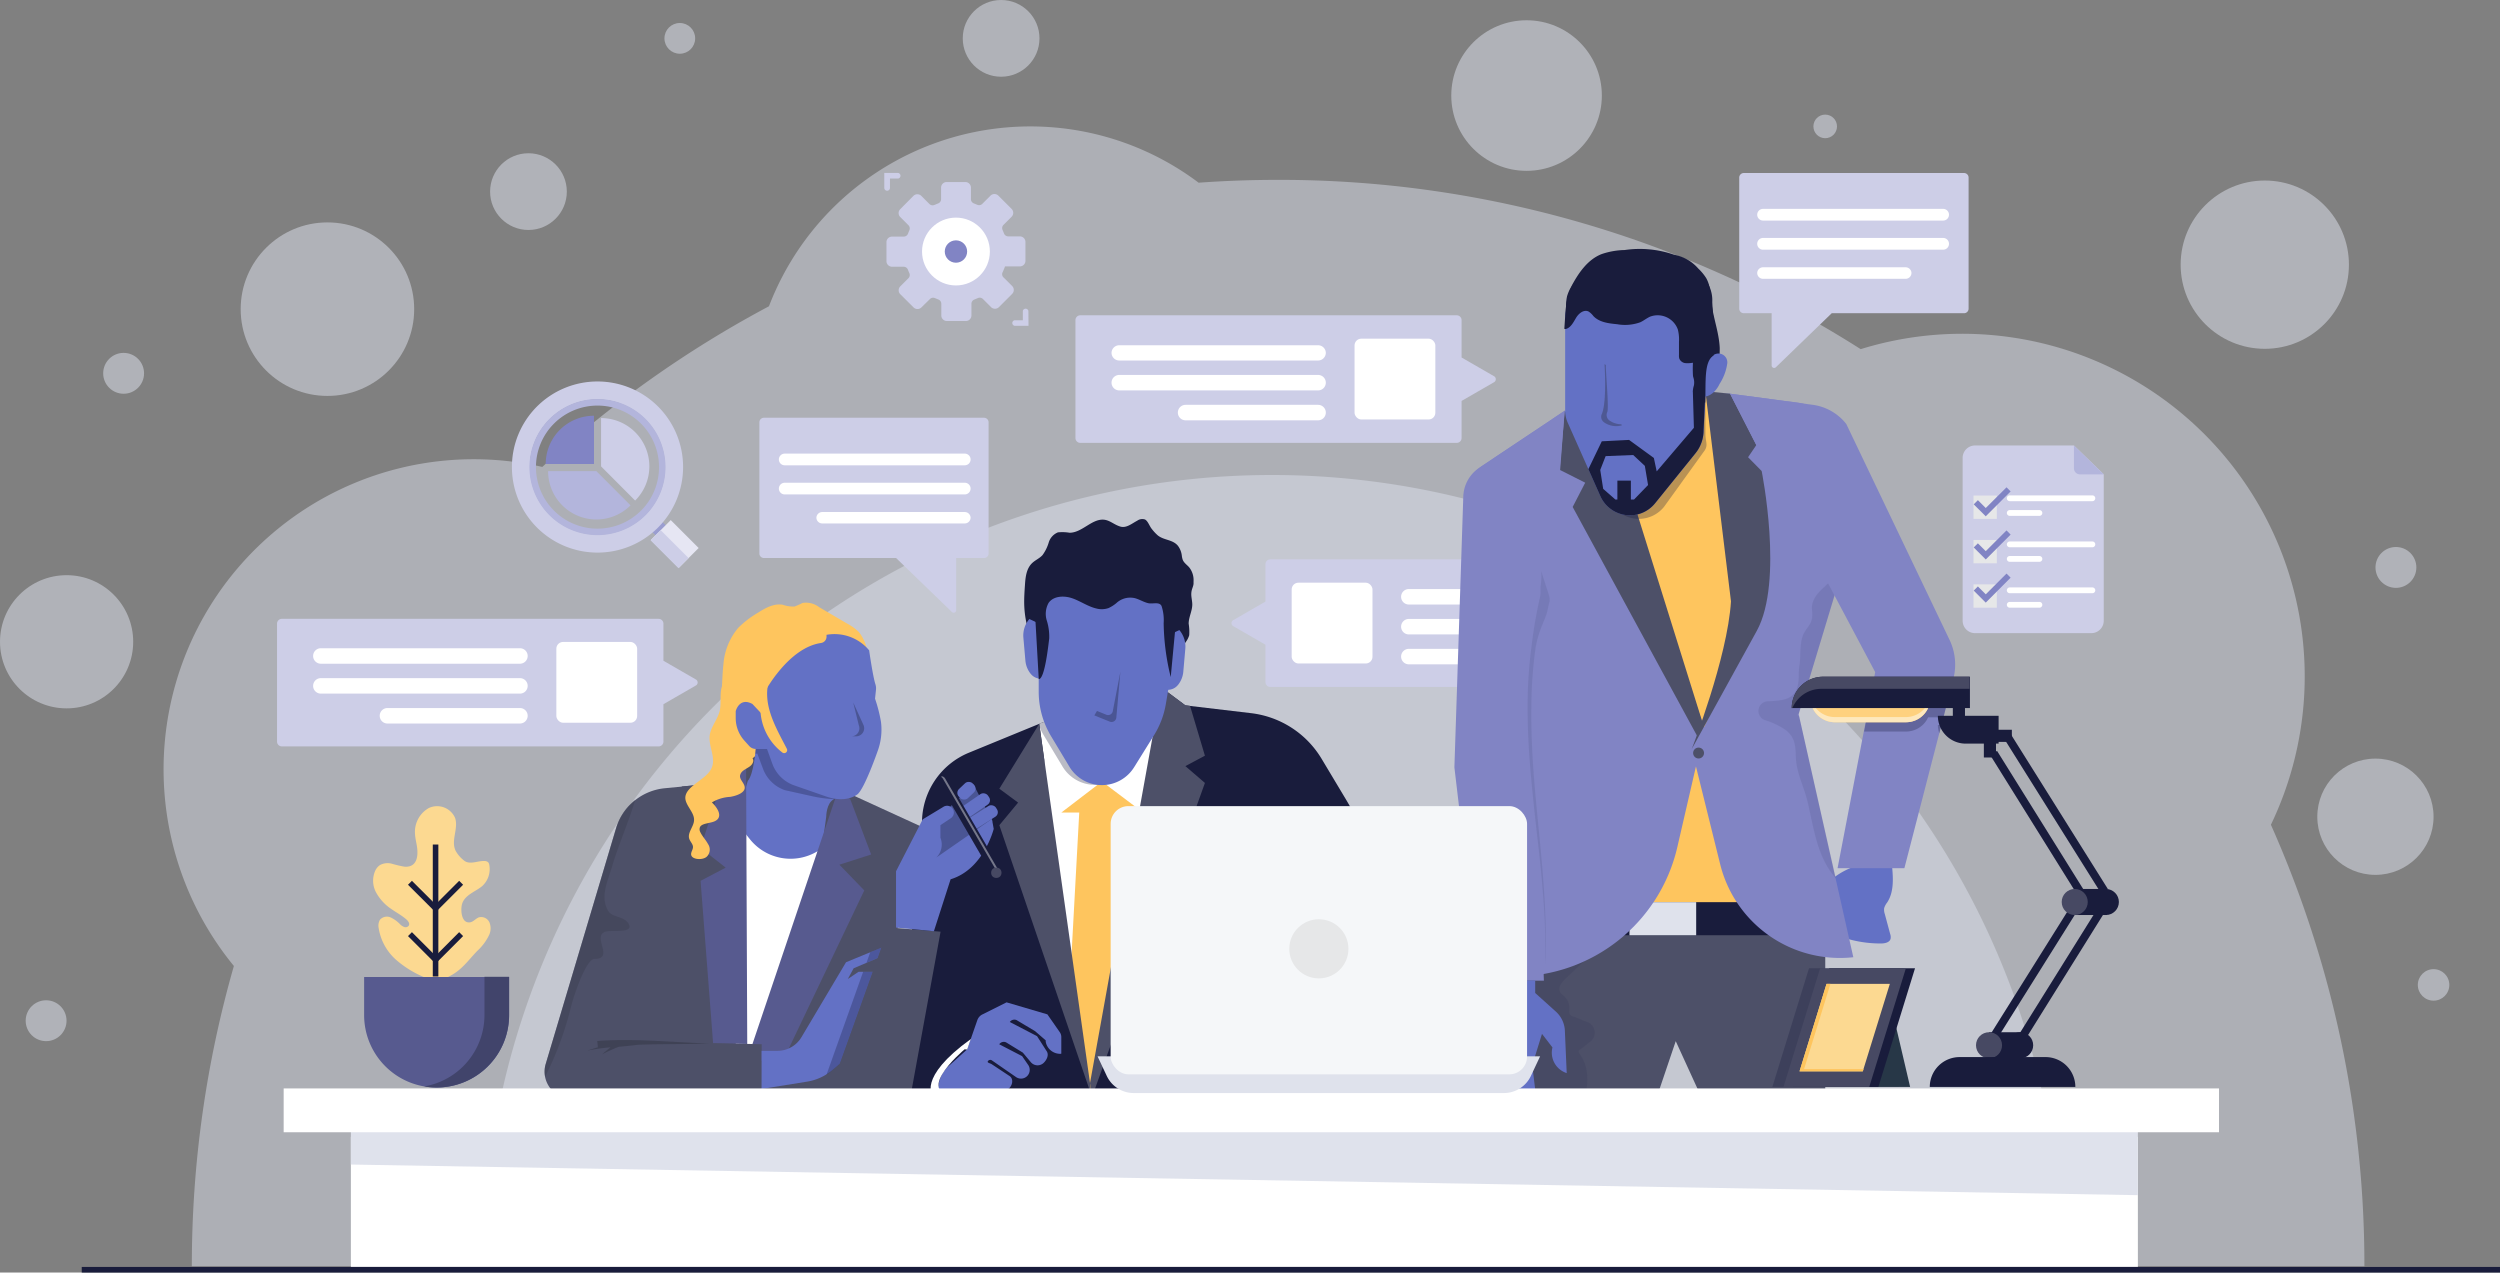 <svg xmlns="http://www.w3.org/2000/svg" viewBox="0 0 448.95 228.52"><rect x="0" y="0" width="448.95" height="228.52" fill="#808080" stroke="none"/><defs><style>.a,.b{fill:#e0e4f0;}.a{opacity:0.5;}.b{opacity:0.47;}.c{fill:#cdcee7;}.d{fill:#fff;}.e{fill:#b3b5dc;}.f{fill:#e6e7e8;}.g{fill:#8184c4;}.h,.l,.s{fill:#191c3c;}.i{fill:#fec55e;}.j{fill:#4d5068;}.k{fill:#6371c5;}.l,.u{opacity:0.3;}.m{fill:#4a5594;}.n{fill:#575a8f;}.o{fill:#3a3c4e;}.o,.r{opacity:0.4;}.p{fill:#75778a;}.q{fill:#474963;}.r{fill:#2c2d3b;}.s,.v{opacity:0.1;}.t{fill:#dfe2ec;}.u{fill:#212121;}.w{fill:#f5f7f9;}.x{fill:#fcd991;}.y{fill:none;stroke:#191c3c;stroke-miterlimit:10;}.z{fill:#41446b;}.aa{fill:#fed17e;}.ab{fill:#fde8bd;}.ac{fill:#9a9dd0;}.ad{fill:#e6e6f3;}.ae{fill:#273747;}</style></defs><title>Asset 1</title><circle class="a" cx="426.58" cy="146.67" r="10.44"/><circle class="a" cx="274.14" cy="17.16" r="13.52"/><circle class="a" cx="94.9" cy="34.41" r="6.89"/><circle class="a" cx="337.17" cy="47.53" r="6.89"/><circle class="a" cx="179.78" cy="6.89" r="6.89"/><circle class="a" cx="437.02" cy="176.87" r="2.83"/><circle class="a" cx="327.77" cy="22.7" r="2.12"/><circle class="a" cx="122.08" cy="6.89" r="2.76"/><circle class="a" cx="22.2" cy="67.04" r="3.67"/><circle class="a" cx="430.26" cy="101.9" r="3.67"/><circle class="a" cx="58.8" cy="55.52" r="15.58"/><circle class="a" cx="8.28" cy="183.3" r="3.67"/><circle class="a" cx="406.71" cy="47.53" r="15.11"/><circle class="a" cx="11.96" cy="115.25" r="11.96"/><path class="b" d="M424.6,227.39a194.39,194.39,0,0,0-16.79-79.28A61.52,61.52,0,0,0,334.14,62.7,194.17,194.17,0,0,0,229.51,32.3q-7.19,0-14.26.51A50.25,50.25,0,0,0,138.09,55,195.69,195.69,0,0,0,97.39,83.85,55.69,55.69,0,0,0,42,173.47a195.19,195.19,0,0,0-7.55,53.92Z"/><path class="b" d="M370.13,227a141.7,141.7,0,1,0-283.4,0Z"/><path class="c" d="M221.46,111.37l5.79-3.34v-6.71a.87.87,0,0,1,.87-.87h67.65a.87.87,0,0,1,.87.87v21.17a.87.87,0,0,1-.87.87H228.12a.87.87,0,0,1-.87-.87v-6.71l-5.79-3.34A.62.62,0,0,1,221.46,111.37Z"/><rect class="d" x="231.96" y="104.64" width="14.51" height="14.51" rx="1.21" ry="1.21"/><path class="d" d="M288.76,108.56H253a1.39,1.39,0,0,1-1.39-1.39h0a1.39,1.39,0,0,1,1.39-1.39h35.74a1.39,1.39,0,0,1,1.39,1.39h0A1.39,1.39,0,0,1,288.76,108.56Z"/><path class="d" d="M288.76,113.93H253a1.39,1.39,0,0,1-1.39-1.39h0a1.39,1.39,0,0,1,1.39-1.39h35.74a1.39,1.39,0,0,1,1.39,1.39h0A1.39,1.39,0,0,1,288.76,113.93Z"/><path class="d" d="M276.81,119.3H253a1.39,1.39,0,0,1-1.39-1.39h0a1.39,1.39,0,0,1,1.39-1.39h23.79a1.39,1.39,0,0,1,1.39,1.39h0A1.39,1.39,0,0,1,276.81,119.3Z"/><path class="c" d="M124.93,122l-5.79-3.34V112a.87.87,0,0,0-.87-.87H50.62a.87.87,0,0,0-.87.87v21.17a.87.87,0,0,0,.87.87h67.65a.87.87,0,0,0,.87-.87v-6.71l5.79-3.34A.62.62,0,0,0,124.93,122Z"/><rect class="d" x="99.92" y="115.28" width="14.51" height="14.51" rx="1.21" ry="1.21" transform="translate(214.34 245.07) rotate(180)"/><path class="d" d="M57.62,119.19H93.37a1.39,1.39,0,0,0,1.39-1.39h0a1.39,1.39,0,0,0-1.39-1.39H57.62a1.39,1.39,0,0,0-1.39,1.39h0A1.39,1.39,0,0,0,57.62,119.19Z"/><path class="d" d="M57.62,124.56H93.37a1.39,1.39,0,0,0,1.39-1.39h0a1.39,1.39,0,0,0-1.39-1.39H57.62a1.39,1.39,0,0,0-1.39,1.39h0A1.39,1.39,0,0,0,57.62,124.56Z"/><path class="d" d="M69.58,129.93H93.37a1.39,1.39,0,0,0,1.39-1.39h0a1.39,1.39,0,0,0-1.39-1.39H69.58a1.39,1.39,0,0,0-1.39,1.39h0A1.39,1.39,0,0,0,69.58,129.93Z"/><path class="c" d="M268.26,67.54l-5.79-3.34V57.49a.87.87,0,0,0-.87-.87H194a.87.87,0,0,0-.87.87V78.66a.87.87,0,0,0,.87.87H261.6a.87.87,0,0,0,.87-.87V72l5.79-3.34A.62.62,0,0,0,268.26,67.54Z"/><rect class="d" x="243.25" y="60.82" width="14.51" height="14.51" rx="1.21" ry="1.21" transform="translate(501.01 136.15) rotate(180)"/><path class="d" d="M201,64.74H236.7a1.39,1.39,0,0,0,1.39-1.39h0A1.39,1.39,0,0,0,236.7,62H201a1.39,1.39,0,0,0-1.39,1.39h0A1.39,1.39,0,0,0,201,64.74Z"/><path class="d" d="M201,70.11H236.7a1.39,1.39,0,0,0,1.39-1.39h0a1.39,1.39,0,0,0-1.39-1.39H201a1.39,1.39,0,0,0-1.39,1.39h0A1.39,1.39,0,0,0,201,70.11Z"/><path class="d" d="M212.91,75.48H236.7a1.39,1.39,0,0,0,1.39-1.39h0a1.39,1.39,0,0,0-1.39-1.39H212.91a1.39,1.39,0,0,0-1.39,1.39h0A1.39,1.39,0,0,0,212.91,75.48Z"/><path class="c" d="M372.44,80l5.35,5.19v26.28a2.23,2.23,0,0,1-2.23,2.23H354.68a2.23,2.23,0,0,1-2.23-2.23V82.21A2.23,2.23,0,0,1,354.68,80Z"/><path class="e" d="M372.44,80l5.35,5.19h-4.26a1.09,1.09,0,0,1-1.09-1.09Z"/><rect class="f" x="354.4" y="88.99" width="4.19" height="4.19"/><path class="d" d="M375.75,90H360.91a.52.52,0,0,1-.52-.52h0a.52.52,0,0,1,.52-.52h14.84a.52.52,0,0,1,.52.52h0A.52.52,0,0,1,375.75,90Z"/><path class="d" d="M366.24,92.64h-5.33a.52.52,0,0,1-.52-.52h0a.52.52,0,0,1,.52-.52h5.33a.52.52,0,0,1,.52.52h0A.52.52,0,0,1,366.24,92.64Z"/><path class="d" d="M375.75,98.28H360.91a.52.52,0,0,1-.52-.52h0a.52.52,0,0,1,.52-.52h14.84a.52.52,0,0,1,.52.52h0A.52.52,0,0,1,375.75,98.28Z"/><path class="d" d="M366.24,100.89h-5.33a.52.52,0,0,1-.52-.52h0a.52.52,0,0,1,.52-.52h5.33a.52.52,0,0,1,.52.52h0A.52.52,0,0,1,366.24,100.89Z"/><path class="d" d="M375.75,106.53H360.91a.52.52,0,0,1-.52-.52h0a.52.52,0,0,1,.52-.52h14.84a.52.52,0,0,1,.52.52h0A.52.52,0,0,1,375.75,106.53Z"/><path class="d" d="M366.24,109.13h-5.33a.52.52,0,0,1-.52-.52h0a.52.52,0,0,1,.52-.52h5.33a.52.52,0,0,1,.52.52h0A.52.52,0,0,1,366.24,109.13Z"/><rect class="f" x="354.4" y="96.97" width="4.19" height="4.19"/><rect class="f" x="354.4" y="104.94" width="4.19" height="4.19"/><polygon class="g" points="356.6 92.72 354.44 90.57 355.19 89.82 356.6 91.23 360.33 87.51 361.07 88.25 356.6 92.72"/><polygon class="g" points="356.6 100.47 354.44 98.31 355.19 97.57 356.6 98.98 360.33 95.25 361.07 96 356.6 100.47"/><polygon class="g" points="356.6 108.22 354.44 106.06 355.19 105.31 356.6 106.73 360.33 103 361.07 103.74 356.6 108.22"/><path class="h" d="M187.52,129.62,174,135.17a13.58,13.58,0,0,0-8.43,12.56L161,196.87l90.84.42V180.35a71.84,71.84,0,0,0-10.22-36.93l-4.29-7.16a17.11,17.11,0,0,0-12.66-8.19l-11.82-1.4-3.16-2.36Z"/><polygon class="d" points="186.63 129.98 187.52 136.4 187.52 154.24 196.1 197.02 196.1 197.02 206.06 158.4 212.68 127.55 209.57 125.12 187.52 129.62 186.63 129.98"/><polygon class="i" points="193.84 145.37 192.01 179.02 195.92 196.47 199.79 180.09 201.02 145.37 193.84 145.37"/><path class="h" d="M214.34,104.34a3.69,3.69,0,0,0-.78-2.45c-.39-.45-.93-.79-1.16-1.35a3.48,3.48,0,0,1-.17-.77,3.64,3.64,0,0,0-.67-1.72c-.93-1.18-2.52-1-3.64-1.9A7.88,7.88,0,0,1,206.85,95c-.41-.47-.68-1.41-1.23-1.71a1.56,1.56,0,0,0-1.4.22c-.93.48-1.93,1.37-3,1.06s-1.73-1-2.74-1.21c-2.28-.42-4.09,2.32-6.41,2.31a7.88,7.88,0,0,0-2.08-.07,2.84,2.84,0,0,0-1.66,1.82,7.34,7.34,0,0,1-1.12,2.27c-.54.6-1.34.91-1.91,1.48-1,1-1.15,2.51-1.24,3.9-.08,1.17-.16,2.33-.13,3.5a18.29,18.29,0,0,0,2.49,8.69l.09,0a1.53,1.53,0,0,1,1.12-.66l3.06-.74a8.42,8.42,0,0,1,5.34,0l6.42,1.64a19.06,19.06,0,0,1,4.47,1.56,9.61,9.61,0,0,1,3.19,2.83,21.72,21.72,0,0,1,2.83-6.59,3.94,3.94,0,0,0,.62-1.22,9,9,0,0,0-.1-2.08c0-1.17.64-2.26.65-3.43,0-.71-.23-1.4-.17-2.11s.34-1.06.4-1.63C214.33,104.73,214.34,104.54,214.34,104.34Z"/><polygon class="j" points="213.71 126.76 216.38 135.71 212.87 137.58 216.38 140.6 196.1 197.02 195.74 194.52 207.61 128.84 209.71 124.3 212.87 126.66 213.71 126.76"/><polygon class="j" points="186.63 129.98 179.46 141.64 182.83 144.13 179.46 148.19 196.1 197.02 186.63 129.98"/><polygon class="i" points="197.88 140.34 190.59 145.92 204.53 145.92 204.62 145.42 197.88 140.34"/><path class="k" d="M184.85,111.16h0a4.58,4.58,0,0,0-1.07,3.36l.36,4.1a4.41,4.41,0,0,0,.93,2.36l.08.09a2.31,2.31,0,0,0,3.58-.07l.29-.37-.83-7.91Z"/><path class="k" d="M211.79,113.15h0a4.58,4.58,0,0,1,1.07,3.36l-.36,4.1a4.41,4.41,0,0,1-.93,2.36l-.08.09a2.31,2.31,0,0,1-3.58-.07l-.29-.37.83-7.91Z"/><path class="l" d="M208.28,125.38l-20.76,4.23-.89.36.1.72a15.48,15.48,0,0,0,.77,1.46l3.3,5.49a6.81,6.81,0,0,0,5.84,3.31h0a6.81,6.81,0,0,0,5.79-3.22L206,132a15.49,15.49,0,0,0,2.12-5.59Z"/><path class="k" d="M186.53,109.76v14.43a15.49,15.49,0,0,0,2.21,8l3.3,5.49a6.81,6.81,0,0,0,5.84,3.31h0a6.81,6.81,0,0,0,5.79-3.22l3.57-5.74a15.49,15.49,0,0,0,2.12-5.59l.89-5.27V107.42l-23.72-.62Z"/><path class="m" d="M201.2,120.63l-1.35,7a.86.86,0,0,1-1.18.72l-1.67-.68-.48.8,2.77,1.12a.86.86,0,0,0,1.18-.72l.73-8.2Z"/><path class="h" d="M210.24,121.59a42.31,42.31,0,0,1-1.27-9.67,8.14,8.14,0,0,0-.37-3.07c-.37-.85-1.58-.34-2.4-.53-1.08-.25-2-1-3.15-1a3.68,3.68,0,0,0-2.59,1,6.37,6.37,0,0,1-1.37.87,3.71,3.71,0,0,1-2.18.09c-1.53-.35-2.84-1.31-4.32-1.83s-3.4-.46-4.29.83a4.05,4.05,0,0,0-.32,3.15,9.68,9.68,0,0,1,.44,3.21c-.14,1.08-.79,7.36-1.88,7.31l-1.07-18.79L199.87,100,212,102.91Z"/><path class="k" d="M190.59,189.18v-2.94a1.56,1.56,0,0,0-.28-.89l-2.22-3.19L180.76,180l-4.34,2.17a1.81,1.81,0,0,0-.9,1l-1.84,5.28-3.06,2.76a5.78,5.78,0,0,0-2.08,3.57c-.34,1.87,2.18,2,2.18,2l3.33.12h3.12v-1.19l3,.14a1.36,1.36,0,0,0,.79-.21h0c.86-.54,1.16-1.91.3-2.43l-3.2-2.12c-.23-.14-.8-.24-.68-.48h0a.51.51,0,0,1,.74-.19l4.34,3a1.57,1.57,0,0,0,1.85-.05h0a1.57,1.57,0,0,0,.33-2.13l-1.09-1.58-4.11-2.13h0a1,1,0,0,1,1.24-.34l3,1.84,1.44,1.72a1.58,1.58,0,0,0,2.27.15h0c.58-.53,1-1.43.6-2.08l-1.76-2.75-4.89-2.54h0a1,1,0,0,1,1.22-.34l3.34,2,1.89,1.64,0,.25a2.64,2.64,0,0,0,2.76,2.16Z"/><path class="d" d="M173.22,188.44s-11.08,9.24.83,8.47l-6.5,0s-3-3.25,6.79-10.32l-.65,1.88Z"/><rect class="i" x="129.47" y="124.09" width="18.97" height="34.86"/><polygon class="m" points="178.21 147.49 167.74 155.51 167.38 148.05 174.8 140.81 178.21 147.49"/><polygon class="j" points="153.46 142.95 166.31 148.84 152.41 197.29 108.7 197.29 122.45 141.23 129.57 140.55 135.57 135.83 153.46 142.95"/><path class="k" d="M135.71,134.48s-.34,4.57-1.42,5.75l-1.5,4.94v28.49l11.82.86,3.76-27.84s0-2.48,1.4-3.17-5.67-9-5.67-9Z"/><path class="d" d="M133.88,149.73l-1.09,7.52-.7,31.93,6.87,1.72,7.92-38.08h0a9.35,9.35,0,0,1-12.21-2.11Z"/><polygon class="n" points="129.57 140.55 125.81 152.27 130.32 155.81 125.81 158.18 128.06 187.36 134.19 187.48 133.98 137.08 129.57 140.55"/><polygon class="n" points="152.68 143.5 156.44 153.45 150.74 155.28 155.21 159.9 140.4 190.91 134.19 190.26 150.63 141.52 152.68 143.5"/><path class="i" d="M155.85,117.69a7.77,7.77,0,0,0-1.58-4.15,9.14,9.14,0,0,0-2.16-1.57l-5-2.93a3.87,3.87,0,0,0-3-.76,14.75,14.75,0,0,1-1.42.64,5.74,5.74,0,0,1-2.13-.32c-1.62-.28-3.18.62-4.52,1.48a17.36,17.36,0,0,0-3.45,2.65,11.4,11.4,0,0,0-2.67,6.51c-.28,2.33-.41,8.53-.41,8.53,3.87,1.94,8.68.07,12.91-1.12A45.67,45.67,0,0,0,154.06,121a3.8,3.8,0,0,0,1.8-1.79A3.25,3.25,0,0,0,155.85,117.69Z"/><path class="l" d="M135.71,134.48s0,.34-.09.86H136L137,138a6.44,6.44,0,0,0,3.94,3.9l4.83,1.07a23.52,23.52,0,0,0,4,.55c.2-.35-.37.18,0,0,1.4-.69-5.67-9-5.67-9Z"/><path class="k" d="M156.08,116.79s.66,4.65,1.12,6.07a2.37,2.37,0,0,1,.11,1l-.17,1.61a26.81,26.81,0,0,1,1.07,4.19,11.13,11.13,0,0,1-.64,5.32s-2.26,6.5-3.55,7.63c0,0-1.93,1.72-5.64.43l-5.75-2a6.44,6.44,0,0,1-3.94-3.9l-.95-2.64h-2a1.6,1.6,0,0,1-1.2-.54l-.9-1a6.05,6.05,0,0,1-1.52-4v-1.25s.65-2.58,3-1.29l1.88,2,.43-.05V124.1s4.19-7.79,10-8.63a1.15,1.15,0,0,0,1-1.13V114A8.08,8.08,0,0,1,156.08,116.79Z"/><path class="m" d="M155.08,130.23l-1.86-4.08h0l1,4.08a1.45,1.45,0,0,1-1.32,2h.86A1.45,1.45,0,0,0,155.08,130.23Z"/><path class="i" d="M141.32,134.5c-2.06-4-4.74-8.35-3-13,.24-.64-.79-.92-1-.28a9.7,9.7,0,0,0-.46,5.06.49.49,0,0,0-.3.46,10.05,10.05,0,0,0,3.95,8.41A.54.54,0,0,0,141.32,134.5Z"/><path class="j" d="M127.51,143.09l2.06-2.54-10.17,1a10.16,10.16,0,0,0-8.77,7.21L98,191.06a4.84,4.84,0,0,0,4.64,6.23h34.14v-9.77l-23.43-.43,4.19-17.84,4.3-21Z"/><path class="k" d="M136.77,188.71h2.84a5,5,0,0,0,4.32-2.46l8-13.45,6.37-2.63-.67,1.88-4.33,1.83-1.05,1.93,1.93-1.29h2.56L150.83,191l-1.31,1.12a9.27,9.27,0,0,1-4.58,2.12l-8.18,1.31Z"/><polygon class="l" points="155.6 172.9 157.63 172.04 158.3 170.16 156.28 171 155.6 172.9"/><path class="l" d="M149.52,192.16l1.31-1.12,5.91-16.52H155L148.42,193A9.25,9.25,0,0,0,149.52,192.16Z"/><polygon class="j" points="148.59 197.29 159.59 166.56 168.91 167.31 163.43 197.29 148.59 197.29"/><rect class="k" x="171.84" y="140.85" width="3.43" height="2.29" rx="0.96" ry="0.96" transform="translate(-50.05 158.9) rotate(-43.61)"/><rect class="k" x="172.22" y="143.52" width="5.81" height="2.29" rx="0.96" ry="0.96" transform="translate(-51.17 124.9) rotate(-34.57)"/><rect class="k" x="173.58" y="145.61" width="5.81" height="2.29" rx="0.96" ry="0.96" transform="translate(-51.06 116.64) rotate(-32.21)"/><path class="k" d="M178.13,147.07l-10,6.94a3.27,3.27,0,0,0,.75-3.57v-2.26l1.85-1.23a1.22,1.22,0,0,0-1.31-2.06l-3.72,2.25-4.79,9.32v10.11l6.8.66,3-9.33c5.95-1.79,7.74-9.05,7.74-9.05Z"/><path class="o" d="M106.76,172.2c4,0-1.34-4.84,2.79-5,1.64-.06,4.15.16,3.36-1.28s-2.95-1.1-3.68-2.33c-1.56-2.62,0-5.54.75-8.17.83-3,3.27-8.74,4.08-11.77a10.14,10.14,0,0,0-3.43,5.06L106,164.28l-.25.83-.26.88L98,191.06a4.81,4.81,0,0,0-.11,2.32,59,59,0,0,0,4.68-12.69C103.32,177.9,105.36,172.2,106.76,172.2Z"/><path class="i" d="M134.82,135.93l-.49-1.46-2.92-2.76-1.19-9.54c-1.28,1.66-.52,3.73-1,5.6-.39,1.45-1.54,2.77-1.76,4.23-.3,2.07,1.3,4.25.2,6.19s-4.53,3-4.59,5.06c0,1.39,1.61,2.59,1.57,4,0,1.17-1.26,2.29-.85,3.42.18.49.65.92.66,1.42s-.46,1-.31,1.5c.24.79,2,.9,2.74.29a1.76,1.76,0,0,0,.27-2.3c-.4-.76-1.07-1.43-1.42-2.21a1,1,0,0,1,0-.89c.42-.69,1.87-.6,2.72-1.05,1.41-.75.44-2.33-.61-3.33a7.15,7.15,0,0,1,3.29-1c1.18-.2,2.5-.7,2.6-1.55s-1-1.53-.82-2.33,1-1.07,1.69-1.55S135.59,136.31,134.82,135.93Z"/><path class="h" d="M179.68,156.19l-1.24,1.33-9.77-16.83a.87.87,0,0,1,.75-1.3h0a.87.87,0,0,1,.75.43Z"/><path class="p" d="M179.25,156.19l-9.52-16.38a.87.87,0,0,0-.53-.4.85.85,0,0,0-.23.09.85.85,0,0,1,.34.31l9.52,16.38Z"/><circle class="q" cx="178.92" cy="156.73" r="0.93"/><path class="r" d="M124.26,187.26l-6.9-.36c-2.51-.11-5-.16-6.94-.11s-3.17.15-3.17.15l.12,1.13c-1.12.32-1.91.61-1.91.61a32.93,32.93,0,0,1,4.18-.6c-.8.62-1.51,1.26-1.51,1.26s.94-.5,1.9-.91c.39-.17.78-.33,1.11-.45,1.67-.14,3.17-.32,3.58-.37l2.63-.07,6.91-.07,3.14-.06Z"/><polygon class="j" points="327.78 196.96 305.5 196.96 300.93 186.97 297.55 196.96 273.89 196.96 273.89 165.5 327.78 165.5 327.78 196.96"/><path class="s" d="M282.8,182.63l-.33-.11-.19-.08a.84.84,0,0,1-.34-.25,1,1,0,0,1-.14-.66c0-.18,0-.39,0-.62a2.56,2.56,0,0,0-.11-.78A2.68,2.68,0,0,0,281,179c-.27-.25-.53-.47-.69-.65a1.18,1.18,0,0,1-.12-1.37,5.28,5.28,0,0,1,1.18-1.46l1.5-1.41,6-5.62-6.41,5.14-.22.17,1-1.3-3.77-7h-5.59V197h10.68a10,10,0,0,0,.42-4.36,7.39,7.39,0,0,0-1-2.94l-.22-.33-.1-.14,0,0a1,1,0,0,1-.12-.16.36.36,0,0,1,0-.4,1,1,0,0,1,.15-.17l.05,0,.13-.1.25-.2.51-.4.81-.62.13-.1a2.05,2.05,0,0,0-.57-3.57l-.65-.23Z"/><path class="k" d="M338.47,164.13a2.29,2.29,0,0,1-.11-1.05,3,3,0,0,1,.53-1c1.25-1.89,1.09-4.35.88-6.61a.73.73,0,0,0-.78-.86c-2.08-.23-4.44-.39-6,1l.82-.26a13.88,13.88,0,0,0-4.15,2,4.7,4.7,0,0,0-1.95,4c.15,1.42,1.16,2.64,1.34,4.06a5.06,5.06,0,0,0,.31,1.86,2.8,2.8,0,0,0,1.68,1.1,21.32,21.32,0,0,0,6.72,1.06c.7,0,1.56-.16,1.75-.84a1.7,1.7,0,0,0-.08-.89Z"/><polygon class="i" points="283.77 77.64 305.72 70.96 315.68 73.49 319.63 121.47 319.63 165.5 281.33 165.5 277.56 94.18 283.77 77.64"/><rect class="h" x="279.64" y="162.01" width="48.14" height="5.94"/><rect class="t" x="292.62" y="162.01" width="11.98" height="5.94"/><path class="g" d="M310.68,70.7l12.14,1.6a7.55,7.55,0,0,1,6.57,7.37l.42,26.05L323,128.24l9.82,43.66h0a22.16,22.16,0,0,1-23.91-16.7l-5.12-20.67s7.6-11.05,8.4-28.87l-4.55-35Z"/><path class="g" d="M281,73.75l-14.81,9.89a6.46,6.46,0,0,0-2.84,6l8.63,85.73h0a30,30,0,0,0,29.24-23.27l3.36-14.56,1.87-5.66L291,87Z"/><polygon class="j" points="280.97 73.75 280.17 84.41 284.67 86.68 282.42 91.04 304.79 132.2 305.73 129.71 292 85.8 280.97 73.75"/><path class="j" d="M310.68,70.7l4.73,9.21-1.49,2.2,2.44,2.48s4,19.82-.87,28.69l-11.7,21.26s6.44-16.42,7.06-26.55l-4.6-37.73Z"/><path class="h" d="M307.39,54.65c-.21-1.61-.19-3.32-1-4.72a8.89,8.89,0,0,0-1.41-1.7,7.57,7.57,0,0,0-4.34-2.48,18.72,18.72,0,0,0-8.88-.85,13.57,13.57,0,0,0-4.14.73c-2.57,1-4.25,3.52-5.54,6a7.67,7.67,0,0,0-.66,1.54,8.37,8.37,0,0,0-.17,2.37l.15,7.06s-.38,0,0,.35a2.85,2.85,0,0,0,1.39.7,25.4,25.4,0,0,0,5.61.24,36,36,0,0,1,9.58,2,16.14,16.14,0,0,1,2.2.78c.56.27,1.1.6,1.68.82a9.64,9.64,0,0,0,4.6.17,2,2,0,0,0,2.2-2.27,22.9,22.9,0,0,0,.17-2.9C308.71,59.81,307.73,57.27,307.39,54.65Z"/><path class="g" d="M281,73.75,265.65,84a6.46,6.46,0,0,0-2.87,5.09l-1.6,48.72,4.54,38.3h11.53l-1.39-40.87,2.09-26Z"/><path class="k" d="M267.64,176.09v3.14L266,181a5.85,5.85,0,0,0-1.56,3.32l-1.33,11.1A1.4,1.4,0,0,0,264.5,197h.43a1.4,1.4,0,0,0,1.4-1.31l.33-5,.8,5.09a1.4,1.4,0,0,0,1.38,1.18h.83a1.4,1.4,0,0,0,1.4-1.4v-7a.11.11,0,0,1,.22,0l1.22,7.24a1.4,1.4,0,0,0,1.38,1.17h.38a1.4,1.4,0,0,0,1.39-1.57l-.42-3.44a3.09,3.09,0,0,1,.12-1.3l1.55-5,1.88,2.44h0a3.85,3.85,0,0,0,2.37,4.54l.19.07-.33-7.61a4.91,4.91,0,0,0-1.62-3.44l-3.71-3.34v-2.27Z"/><path class="l" d="M282.7,57.47v16.9a5.36,5.36,0,0,0,.46,2.18L289,89.73a5.81,5.81,0,0,0,5.31,3.45h0A5.81,5.81,0,0,0,298.84,91l7.09-9.84c.94-1.16.33-1.75.33-3.25v-17c0-1.46.54-2.82-.72-3.56L296.36,52l-11.31,2.57A3,3,0,0,0,282.7,57.47Z"/><path class="k" d="M281.07,56.82v16.9a5.36,5.36,0,0,0,.46,2.18l5.86,13.18a5.81,5.81,0,0,0,5.31,3.45h0a5.81,5.81,0,0,0,4.51-2.15l7.27-9a6.53,6.53,0,0,0,1.46-4.11l1-17c0-1.46-1.75-2.82-3-3.56l-9.17-5.42-11.31,2.57A3,3,0,0,0,281.07,56.82Z"/><path class="u" d="M289,75.49a1.22,1.22,0,0,1-.36-1.5c.32-.72-.33-7.69-.26-8.44l-.24-.16s.45,6.8-.48,8.93a1.22,1.22,0,0,0,.36,1.5,3.8,3.8,0,0,0,3.23.57l-.09-.2A3.73,3.73,0,0,1,289,75.49Z"/><path class="k" d="M305.93,65.7a5.63,5.63,0,0,1,1.88-2,1.59,1.59,0,0,1,2.38,1.5v0a9,9,0,0,1-1.4,3.76s-.92,2.2-2.86,2.29Z"/><path class="h" d="M281.16,59.09c.9-.22,1.37-1.17,1.86-2s1.42-1.55,2.25-1.15a3.31,3.31,0,0,1,.87.82c1.05,1.11,2.72,1.32,4.24,1.46a8.08,8.08,0,0,0,4.19-.35c.6-.28,1.13-.72,1.74-1a3.85,3.85,0,0,1,5,2.31,7.39,7.39,0,0,1,.2,2.24l0,2.32a2,2,0,0,0,.06.66,1.34,1.34,0,0,0,1.07.81,5.59,5.59,0,0,0,1.38-.07,20,20,0,0,0,0,2.24c0,.26.13.52.17.78a2.85,2.85,0,0,1,0,1.07,4.28,4.28,0,0,0-.19,1c0,.55,2.21,2.52,2.23,2,.12-3.79-.23-7.29,1.48-8.38.35-5.91.07-3.7-.22-9.61a6.15,6.15,0,0,0-.9-3.52A5.57,5.57,0,0,0,303.48,49a29.13,29.13,0,0,0-13.18-.55,10.45,10.45,0,0,0-2.12.59,21.27,21.27,0,0,1-2.08.94c-.85.26-2-.08-2.74.27-.94.43-1.51,2-1.77,2.9a17.91,17.91,0,0,0-.52,3.71l-.15,2.2"/><circle class="j" cx="305.03" cy="135.23" r="0.98"/><path class="s" d="M323.09,128.65l-.32-.26.23-.12v0l6.81-22.53,0-2.86c-1.11,2.09-3.47,3-4.25,5.24-.38,1.09,0,1.68-.13,2.77-.18,1.34-1.06,1.88-1.59,3.06-.71,1.58-.42,4-.7,5.6-.17,1-.07,1.93-.18,2.88-.38,3.29-2.74,3.38-5.5,3.51a1.74,1.74,0,0,0-.46,3.4,13.29,13.29,0,0,1,3.71,1.78c1.78,1.43,1.71,3,1.8,5,.13,2.76,1.48,5.25,2.11,7.92,1.15,4.9,1.7,9.87,5.07,13.7Z"/><path class="g" d="M310.68,70.7l14.88,2a9.2,9.2,0,0,1,6,3.45l18.54,38.76a10.25,10.25,0,0,1,.68,7l-8.79,34h-12l6.76-35.21-14.34-27Z"/><g class="v"><path class="h" d="M277.49,173.34l0-.76c0-.5,0-1.22,0-2.15,0-1.85,0-4.51-.23-7.68s-.54-6.87-1-10.81-.92-8.15-1.31-12.38-.63-8.5-.62-12.51a80.47,80.47,0,0,1,.69-10.86,84.66,84.66,0,0,1,1.53-8.93c.23-.86,0-1.75.15-2.2a14.61,14.61,0,0,0,.08-2.47l1.41,4.4a2.47,2.47,0,0,1,.05,1.15c-.14.42-.27,1.26-.5,2.08-.51,1.6-1.53,3.24-2,6.26A78.38,78.38,0,0,0,275,127.1c-.05,3.94.13,8.18.46,12.4s.77,8.44,1.15,12.39.67,7.67.83,10.85.18,5.84.13,7.69c0,.93,0,1.65-.06,2.15Z"/></g><path class="h" d="M305.93,77.29l.25-5.38L304,70.25l.19,6.57-6.68,7.83L297,82.24,292.55,79l-4.9.25-2.41,5,2.15,4.84a5.81,5.81,0,0,0,9.82,1.3l7.27-9A6.53,6.53,0,0,0,305.93,77.29Z"/><polygon class="k" points="288.34 81.91 293.29 81.71 295.38 83.66 295.96 87.1 293.44 89.7 290.08 89.7 287.9 87.79 287.37 84.39 288.34 81.91"/><rect class="h" x="290.45" y="86.31" width="2.42" height="4.61"/><rect class="d" x="63.01" y="204.16" width="320.91" height="23.35"/><polygon class="t" points="383.92 214.63 63.01 209.13 63.01 199.68 383.92 199.68 383.92 214.63"/><rect class="d" x="50.94" y="195.46" width="347.55" height="7.87"/><path class="t" d="M270.08,196.29H203.6a5.36,5.36,0,0,1-4.85-3.08l-1.65-3.51h79.47l-1.65,3.51A5.36,5.36,0,0,1,270.08,196.29Z"/><rect class="w" x="199.45" y="144.76" width="74.78" height="48.17" rx="3.19" ry="3.19"/><circle class="f" cx="236.84" cy="170.39" r="5.31"/><path class="x" d="M80.63,175.36l-.18.09c-1.83.87-2.8.73-4.57-.09a18.63,18.63,0,0,1-4.58-2.85A9.58,9.58,0,0,1,68,166.65a2.08,2.08,0,0,1,.24-1.49,1.67,1.67,0,0,1,1.93-.4,5.83,5.83,0,0,1,1.7,1.24,1.93,1.93,0,0,0,.75.48.7.7,0,0,0,.79-.26c.24-.42-.17-.9-.54-1.2-.85-.71-1.65-1.12-2.55-1.75a8.42,8.42,0,0,1-2.78-3,4.41,4.41,0,0,1-.11-4,2.42,2.42,0,0,1,.82-.93,2.91,2.91,0,0,1,2.16-.22,20.76,20.76,0,0,0,2.16.51c1.74.18,2.43-1,2.39-2.65,0-1.08-.37-2.12-.43-3.19A4.91,4.91,0,0,1,77,145.11a3.52,3.52,0,0,1,4.72,1.76c.67,1.95-.85,4.13.15,6a5.69,5.69,0,0,0,1.65,1.8c1,.59,2.33-.1,3.45-.05a1,1,0,0,1,.69.22,1,1,0,0,1,.21.5,4.12,4.12,0,0,1-1.25,3.76c-1.15,1-3.15,1.58-3.64,3.23-.3,1-.17,3.56,1.45,3.3.61-.1,1-.7,1.6-.9a1.62,1.62,0,0,1,1.87.93,2.84,2.84,0,0,1-.05,2.22,9.31,9.31,0,0,1-2.14,2.88C84,172.54,82.9,174.24,80.63,175.36Z"/><line class="y" x1="78.22" y1="151.66" x2="78.22" y2="175.36"/><polyline class="y" points="82.81 158.53 78.22 163.12 73.62 158.53"/><polyline class="y" points="82.81 167.75 78.22 172.35 73.62 167.75"/><path class="n" d="M78.39,195.29h0a13,13,0,0,1-13-13v-6.84H91.43v6.84A13,13,0,0,1,78.39,195.29Z"/><path class="z" d="M87,175.41v6.84A13,13,0,0,1,76.16,195.1a13,13,0,0,0,15.26-12.85v-6.84Z"/><path class="l" d="M345.91,129.44a4.39,4.39,0,0,0,.33-.62H349l1.46-5.63H336.33l-1.57,8.18h7.52A4.38,4.38,0,0,0,345.91,129.44Z"/><path class="l" d="M348,130.2a4.94,4.94,0,0,0,.26,1.5l.39-1.5Z"/><path class="aa" d="M329.49,129.7h12.78a4.38,4.38,0,0,0,4.38-4.38H325.11A4.38,4.38,0,0,0,329.49,129.7Z"/><path class="ab" d="M329.49,128.77h12.78a4.38,4.38,0,0,0,4.28-3.45h.1a4.38,4.38,0,0,1-4.38,4.38H329.49a4.38,4.38,0,0,1-4.38-4.38h.1A4.38,4.38,0,0,0,329.49,128.77Z"/><rect class="h" x="350.68" y="125.32" width="2.18" height="5.69" transform="translate(703.55 256.34) rotate(180)"/><rect class="h" x="356.27" y="130.34" width="2.18" height="5.69" transform="translate(714.71 266.37) rotate(180)"/><rect class="h" x="357.36" y="129.3" width="2.18" height="5.69" transform="translate(226.3 490.59) rotate(-90)"/><path class="h" d="M321.76,127.16h32v-5.63H327.39a5.63,5.63,0,0,0-5.63,5.63Z"/><path class="q" d="M327.08,123.7a5.63,5.63,0,0,0-5.2,3.45h-.13a5.63,5.63,0,0,1,5.63-5.63h26.32v2.18Z"/><path class="h" d="M348,128.54h10.91v5H353a5,5,0,0,1-5-5Z"/><rect class="h" x="368.47" y="129.63" width="1.44" height="32.93" transform="translate(-21.21 218.46) rotate(-32.09)"/><rect class="h" x="364.48" y="133.07" width="1.44" height="29.63" transform="matrix(0.85, -0.53, 0.53, 0.85, -22.93, 215.67)"/><rect class="h" x="348.94" y="173.65" width="32.93" height="1.44" transform="translate(23.56 391.33) rotate(-57.91)"/><rect class="h" x="354.58" y="175.44" width="29.63" height="1.44" transform="translate(24.41 396.33) rotate(-58.04)"/><circle class="h" cx="378.17" cy="161.98" r="2.34"/><rect class="h" x="372.58" y="159.63" width="5.73" height="4.68" transform="translate(750.9 323.95) rotate(180)"/><circle class="q" cx="372.58" cy="161.98" r="2.34"/><circle class="h" cx="362.78" cy="187.71" r="2.34"/><rect class="h" x="357.19" y="185.37" width="5.73" height="4.68" transform="translate(720.11 375.42) rotate(180)"/><circle class="q" cx="357.19" cy="187.71" r="2.34"/><path class="h" d="M346.54,189.82h26.14a0,0,0,0,1,0,0v0a5.36,5.36,0,0,1-5.36,5.36H351.9a5.36,5.36,0,0,1-5.36-5.36v0a0,0,0,0,1,0,0Z" transform="translate(719.23 385.01) rotate(180)"/><path class="c" d="M180.48,47.84h2.67a1,1,0,0,0,1-1V43.45a1,1,0,0,0-1-1h-2.09a.82.82,0,0,1-.77-.55q-.11-.29-.24-.58a.82.82,0,0,1,.15-.93l1.48-1.48a1,1,0,0,0,0-1.38l-2.41-2.41a1,1,0,0,0-1.38,0l-1.49,1.49a.81.81,0,0,1-.89.17l-.64-.26a.81.81,0,0,1-.51-.75V33.69a1,1,0,0,0-1-1H170a1,1,0,0,0-1,1v2.09a.82.82,0,0,1-.55.76l-.61.25a.82.82,0,0,1-.93-.15l-1.48-1.48a1,1,0,0,0-1.38,0l-2.4,2.42a1,1,0,0,0,0,1.38l1.49,1.49a.81.81,0,0,1,.17.89c-.09.21-.18.44-.26.64a.81.81,0,0,1-.75.51h-2.11a1,1,0,0,0-1,1V46.9a1,1,0,0,0,1,1h2.09a.82.82,0,0,1,.77.55q.11.29.24.58a.82.82,0,0,1-.15.93l-1.48,1.48a1,1,0,0,0,0,1.38l2.41,2.4a1,1,0,0,0,1.38,0L167,53.7a.81.81,0,0,1,.89-.17l.64.26a.81.81,0,0,1,.51.75v2.11a1,1,0,0,0,1,1h3.41a1,1,0,0,0,1-1V54.55a.82.82,0,0,1,.55-.77l.58-.24a.82.82,0,0,1,.93.15l1.48,1.48a1,1,0,0,0,1.38,0l2.41-2.41a1,1,0,0,0,0-1.38l-1.49-1.49A.81.81,0,0,1,180,49C180.25,48.48,180.47,47.88,180.48,47.84ZM166.92,44.3a4.83,4.83,0,1,1,3,5.37A4.83,4.83,0,0,1,166.92,44.3Z"/><circle class="d" cx="171.67" cy="45.17" r="6.09"/><circle class="g" cx="171.67" cy="45.17" r="2.01"/><path class="c" d="M184.7,58.51h-2.5a.51.51,0,0,1,0-1h1.48V55.84a.51.51,0,0,1,1,0Z"/><path class="c" d="M159.31,34.25a.51.51,0,0,1-.51-.51V31.06h2.5a.51.51,0,0,1,0,1h-1.48v1.65A.51.51,0,0,1,159.31,34.25Z"/><rect class="ac" x="116.29" y="91.66" width="2.57" height="5" transform="translate(-32.14 110.72) rotate(-45)"/><rect class="ad" x="118.68" y="94.13" width="5.01" height="7.09" transform="translate(-33.57 114.3) rotate(-45)"/><path class="c" d="M96.43,73a15.37,15.37,0,1,0,21.74,0A15.39,15.39,0,0,0,96.43,73Zm19.45,19.45a12.13,12.13,0,1,1,0-17.15A12.14,12.14,0,0,1,115.88,92.46Z"/><path class="e" d="M115.94,75.24a12.22,12.22,0,1,0,0,17.28A12.24,12.24,0,0,0,115.94,75.24Zm-.83,16.46a11.05,11.05,0,1,1,0-15.63A11.06,11.06,0,0,1,115.12,91.7Z"/><rect class="c" x="118.95" y="95.08" width="2.57" height="7.09" transform="translate(-34.52 113.9) rotate(-45)"/><path class="c" d="M107.94,75.08v8.67h0l6.12,6.14a8.65,8.65,0,0,0,2.55-6.12v0A8.67,8.67,0,0,0,107.94,75.08Z"/><path class="g" d="M100.54,77.19A8.65,8.65,0,0,0,98,83.32l8.67,0h0V74.66A8.65,8.65,0,0,0,100.54,77.19Z"/><path class="e" d="M107.1,84.61h0l-8.67,0v0a8.67,8.67,0,0,0,14.8,6.14Z"/><path class="c" d="M177.53,75.84V99.39a.82.82,0,0,1-.82.82h-5v9.38a.45.45,0,0,1-.79.29l-10-9.67H137.19a.82.82,0,0,1-.82-.82V75.84a.82.82,0,0,1,.82-.82h39.52A.82.82,0,0,1,177.53,75.84Z"/><path class="d" d="M173.25,83.56H140.92a1.05,1.05,0,0,1-1.05-1.05h0a1.05,1.05,0,0,1,1.05-1.05h32.33a1.05,1.05,0,0,1,1.05,1.05h0A1.05,1.05,0,0,1,173.25,83.56Z"/><path class="d" d="M173.25,88.79H140.92a1.05,1.05,0,0,1-1.05-1.05h0a1.05,1.05,0,0,1,1.05-1.05h32.33a1.05,1.05,0,0,1,1.05,1.05h0A1.05,1.05,0,0,1,173.25,88.79Z"/><path class="d" d="M173.25,94h-25.6A1.05,1.05,0,0,1,146.61,93h0a1.05,1.05,0,0,1,1.05-1.05h25.6A1.05,1.05,0,0,1,174.3,93h0A1.05,1.05,0,0,1,173.25,94Z"/><path class="c" d="M312.33,31.89V55.43a.82.82,0,0,0,.82.82h5v9.38a.45.45,0,0,0,.79.29l10-9.67h23.76a.82.82,0,0,0,.82-.82V31.89a.82.82,0,0,0-.82-.82H313.15A.82.82,0,0,0,312.33,31.89Z"/><path class="d" d="M316.61,39.61h32.33A1.05,1.05,0,0,0,350,38.56h0a1.05,1.05,0,0,0-1.05-1.05H316.61a1.05,1.05,0,0,0-1.05,1.05h0A1.05,1.05,0,0,0,316.61,39.61Z"/><path class="d" d="M316.61,44.84h32.33A1.05,1.05,0,0,0,350,43.78h0a1.05,1.05,0,0,0-1.05-1.05H316.61a1.05,1.05,0,0,0-1.05,1.05h0A1.05,1.05,0,0,0,316.61,44.84Z"/><path class="d" d="M316.61,50.07h25.6A1.05,1.05,0,0,0,343.26,49h0A1.05,1.05,0,0,0,342.21,48h-25.6A1.05,1.05,0,0,0,315.56,49h0A1.05,1.05,0,0,0,316.61,50.07Z"/><polygon class="l" points="341.9 173.88 340.26 173.88 326.5 173.88 324.86 173.88 318.28 195.19 319.92 195.19 328.45 195.19 333.68 195.19 335.32 195.19 338.34 195.19 341.02 195.19 338.56 184.69 341.9 173.88"/><polygon class="ae" points="340.34 195.19 343.02 195.19 340.34 183.74 330.45 195.19 340.34 195.19"/><polygon class="h" points="337.32 195.19 321.92 195.19 328.5 173.88 343.9 173.88 337.32 195.19"/><polygon class="q" points="335.68 195.19 320.28 195.19 326.86 173.88 342.26 173.88 335.68 195.19"/><polygon class="x" points="334.52 192.39 323.16 192.39 328.01 176.68 339.38 176.68 334.52 192.39"/><polygon class="i" points="323.98 191.98 328.71 176.68 328.01 176.68 323.16 192.39 334.52 192.39 334.65 191.98 323.98 191.98"/><line class="y" x1="14.68" y1="228.02" x2="448.95" y2="228.02"/></svg>